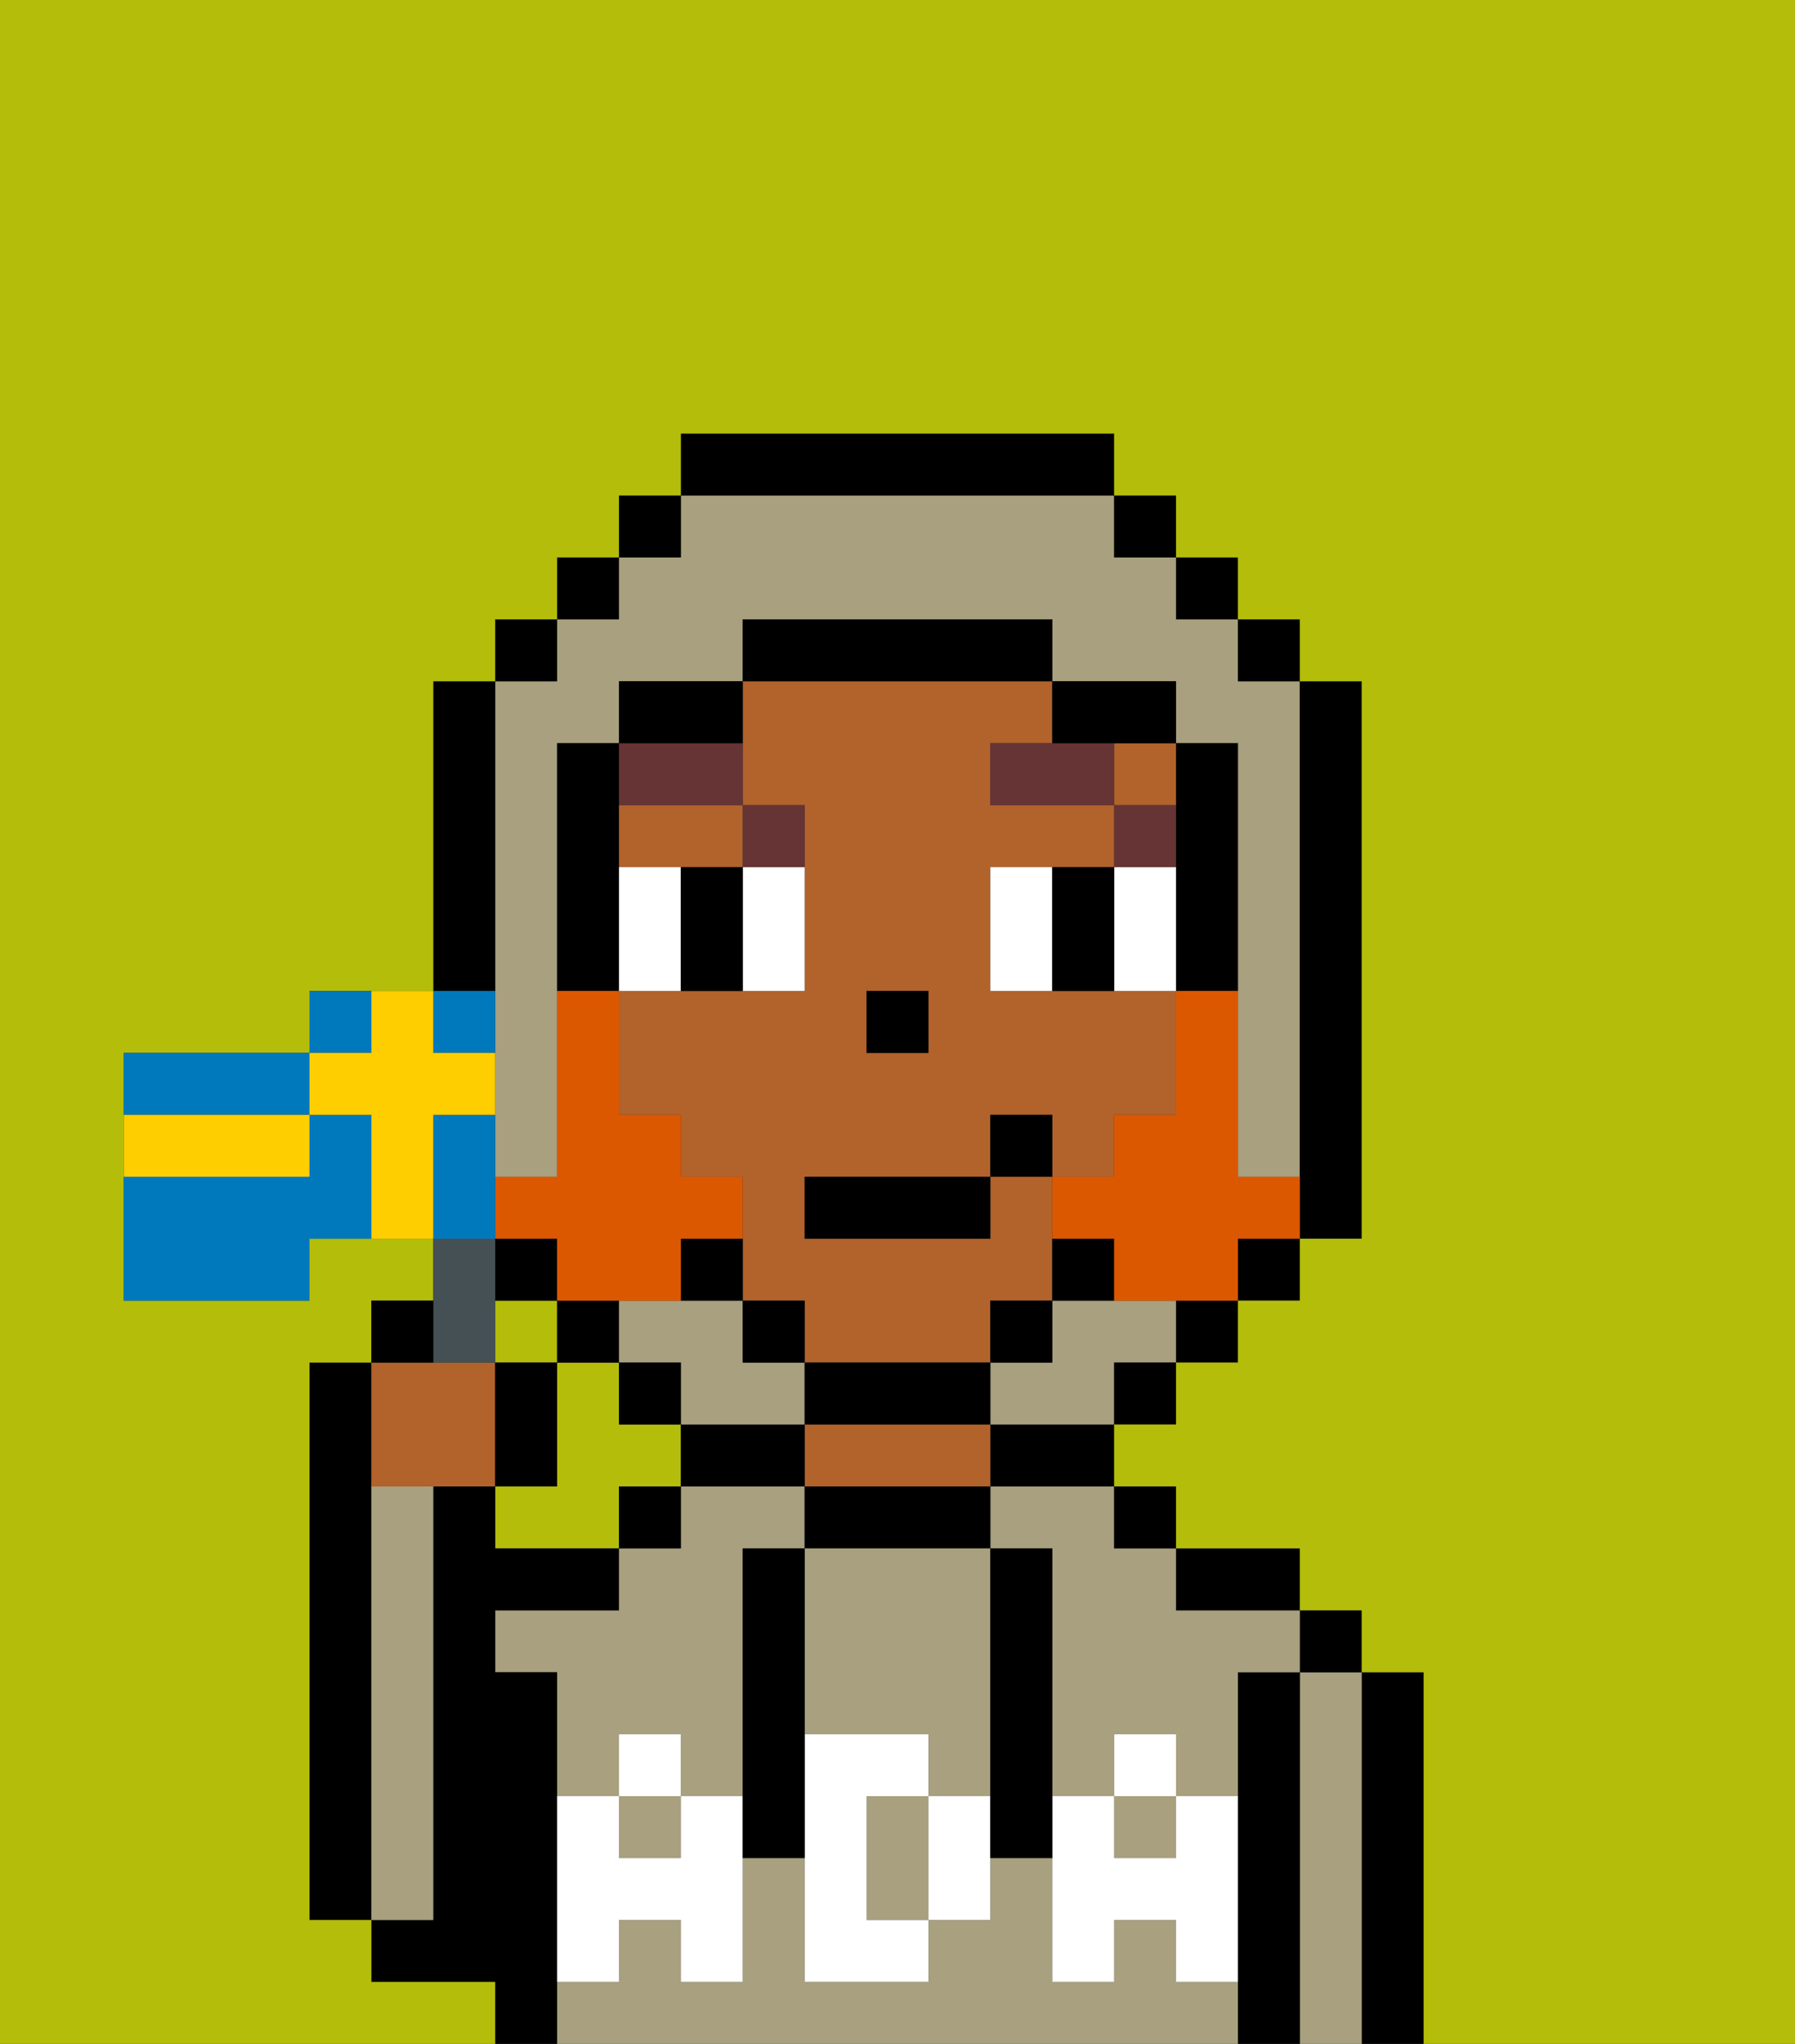 <svg xmlns="http://www.w3.org/2000/svg" viewBox="0 0 29 33"><rect x="0" y="0" width="29" height="33" fill="#333333" stroke="none"/><defs><style>polygon,rect,path{shape-rendering:crispedges;}.sa61-1{fill:#b4bd09;}.sa61-2{fill:#000000;}.sa61-3{fill:#a8a07e;}.sa61-4{fill:#b2622b;}.sa61-5{fill:#ffffff;}.sa61-6{fill:#ffffff;}.sa61-7{fill:#663434;}.sa61-8{fill:#db5800;}.sa61-9{fill:#455054;}.sa61-10{fill:#0079bc;}.sa61-11{fill:#ffce00;}</style></defs><path class="sa61-1" d="M11,24V23H10V22H9v2H8v1h2V24Z"/><rect class="sa61-1" x="8" y="21" width="1" height="1"/><path class="sa61-2" d="M6,24V22H5v9H6V24Z"/><path class="sa61-2" d="M23,27H22v6h1V27Z"/><path class="sa61-3" d="M22,27H21v6h1V27Z"/><rect class="sa61-2" x="21" y="26" width="1" height="1"/><path class="sa61-2" d="M21,27H20v6h1V27Z"/><path class="sa61-3" d="M10,28h1v1h1V25h1V24H11v1H10v1H8v1H9v2h1Z"/><path class="sa61-3" d="M16,25h1v4h1V28h1v1h1V27h1V26H19V25H18V24H16Z"/><rect class="sa61-3" x="10" y="29" width="1" height="1"/><rect class="sa61-3" x="18" y="29" width="1" height="1"/><path class="sa61-3" d="M19,32V31H18v1H17V30H16v1H15v1H13V30H12v2H11V31H10v1H9v1H20V32Z"/><path class="sa61-2" d="M20,26h1V25H19v1Z"/><rect class="sa61-2" x="18" y="24" width="1" height="1"/><path class="sa61-2" d="M16,24h2V23H16Z"/><path class="sa61-2" d="M13,24v1h3V24H13Z"/><path class="sa61-4" d="M13,23v1h3V23H13Z"/><path class="sa61-2" d="M12,23H11v1h2V23Z"/><rect class="sa61-2" x="10" y="24" width="1" height="1"/><path class="sa61-2" d="M9,31V27H8V26h2V25H8V24H7v7H6v1H8v1H9V31Z"/><path class="sa61-3" d="M7,30V24H6v7H7Z"/><path class="sa61-3" d="M14,29v2h1V29Z"/><path class="sa61-3" d="M13,25v3h2v1h1V25H13Z"/><path class="sa61-5" d="M19,30H18V29H17v3h1V31h1v1h1V29H19Z"/><rect class="sa61-5" x="18" y="28" width="1" height="1"/><path class="sa61-5" d="M15,29v2h1V29Z"/><path class="sa61-5" d="M14,30V29h1V28H13v4h2V31H14Z"/><path class="sa61-5" d="M11,29v1H10V29H9v3h1V31h1v1h1V29Z"/><rect class="sa61-5" x="10" y="28" width="1" height="1"/><path class="sa61-2" d="M13,25H12v5h1V25Z"/><path class="sa61-2" d="M17,28V25H16v5h1V28Z"/><rect class="sa61-4" x="18" y="12" width="1" height="1"/><path class="sa61-4" d="M12,14V13H10v1h2Z"/><path class="sa61-4" d="M12,13h1v3H10v2h1v1h1v2h1v1h3V21h1V19H16v1H13V19h3V18h1v1h1V18h1V16H16V14h2V13H16V12h1V11H12v2Zm2,3h1v1H14Z"/><rect class="sa61-2" x="14" y="16" width="1" height="1"/><path class="sa61-6" d="M11,15V14H10v2h1Z"/><path class="sa61-6" d="M12,15v1h1V14H12Z"/><path class="sa61-6" d="M16,14v2h1V14Z"/><path class="sa61-6" d="M18,14v2h1V14Z"/><path class="sa61-2" d="M12,14H11v2h1V14Z"/><path class="sa61-2" d="M17,14v2h1V14Z"/><rect class="sa61-7" x="18" y="13" width="1" height="1"/><polygon class="sa61-7" points="17 12 16 12 16 13 18 13 18 12 17 12"/><path class="sa61-7" d="M13,14V13H12v1Z"/><path class="sa61-7" d="M12,13V12H10v1Z"/><path class="sa61-3" d="M18,21H17v1H16v1h2V22h1V21Z"/><path class="sa61-3" d="M8,15v4H9V12h1V11h2V10h5v1h2v1h1v7h1V11H20V10H19V9H18V8H11V9H10v1H9v1H8v4Z"/><path class="sa61-3" d="M13,23V22H12V21H10v1h1v1h2Z"/><rect class="sa61-2" x="10" y="8" width="1" height="1"/><rect class="sa61-2" x="9" y="9" width="1" height="1"/><rect class="sa61-2" x="8" y="10" width="1" height="1"/><path class="sa61-2" d="M8,15V11H7v5H8Z"/><rect class="sa61-2" x="8" y="20" width="1" height="1"/><rect class="sa61-2" x="9" y="21" width="1" height="1"/><rect class="sa61-2" x="10" y="22" width="1" height="1"/><rect class="sa61-2" x="18" y="22" width="1" height="1"/><rect class="sa61-2" x="19" y="21" width="1" height="1"/><rect class="sa61-2" x="20" y="20" width="1" height="1"/><path class="sa61-2" d="M21,19v1h1V11H21v8Z"/><rect class="sa61-2" x="20" y="10" width="1" height="1"/><rect class="sa61-2" x="19" y="9" width="1" height="1"/><rect class="sa61-2" x="18" y="8" width="1" height="1"/><path class="sa61-2" d="M18,8V7H11V8h7Z"/><path class="sa61-2" d="M12,11H10v1h2Z"/><path class="sa61-2" d="M10,15V12H9v4h1Z"/><path class="sa61-2" d="M12,20H11v1h1Z"/><rect class="sa61-2" x="12" y="21" width="1" height="1"/><path class="sa61-2" d="M13,22v1h3V22H13Z"/><rect class="sa61-2" x="16" y="21" width="1" height="1"/><path class="sa61-2" d="M18,21V20H17v1Z"/><path class="sa61-2" d="M19,14v2h1V12H19v2Z"/><path class="sa61-2" d="M18,12h1V11H17v1Z"/><path class="sa61-2" d="M17,11V10H12v1h5Z"/><path class="sa61-1" d="M0,7V33H8V32H6V31H5V22H6V21H7V20H5v1H2V17H5V16H7V11H8V10H9V9h1V8h1V7h7V8h1V9h1v1h1v1h1v9H21v1H20v1H19v1H18v1h1v1h2v1h1v1h1v6h6V0H0Z"/><path class="sa61-8" d="M20,19V16H19v2H18v1H17v1h1v1h2V20h1V19Z"/><path class="sa61-8" d="M9,21h2V20h1V19H11V18H10V16H9v3H8v1H9Z"/><rect class="sa61-2" x="13" y="19" width="3" height="1"/><rect class="sa61-2" x="16" y="18" width="1" height="1"/><path class="sa61-4" d="M7,24H8V22H6v2Z"/><path class="sa61-9" d="M8,22V20H7v2Z"/><path class="sa61-2" d="M7,21H6v1H7Z"/><path class="sa61-2" d="M9,22H8v2H9Z"/><path class="sa61-10" d="M5,17H2v1H5Z"/><path class="sa61-10" d="M6,16H5v1H6Z"/><path class="sa61-10" d="M8,17V16H7v1Z"/><path class="sa61-10" d="M5,18v1H2v2H5V20H6V18Z"/><path class="sa61-10" d="M8,19V18H7v2H8Z"/><path class="sa61-11" d="M8,18V17H7V16H6v1H5v1H6v2H7V18Z"/><path class="sa61-11" d="M5,19V18H2v1H5Z"/></svg>